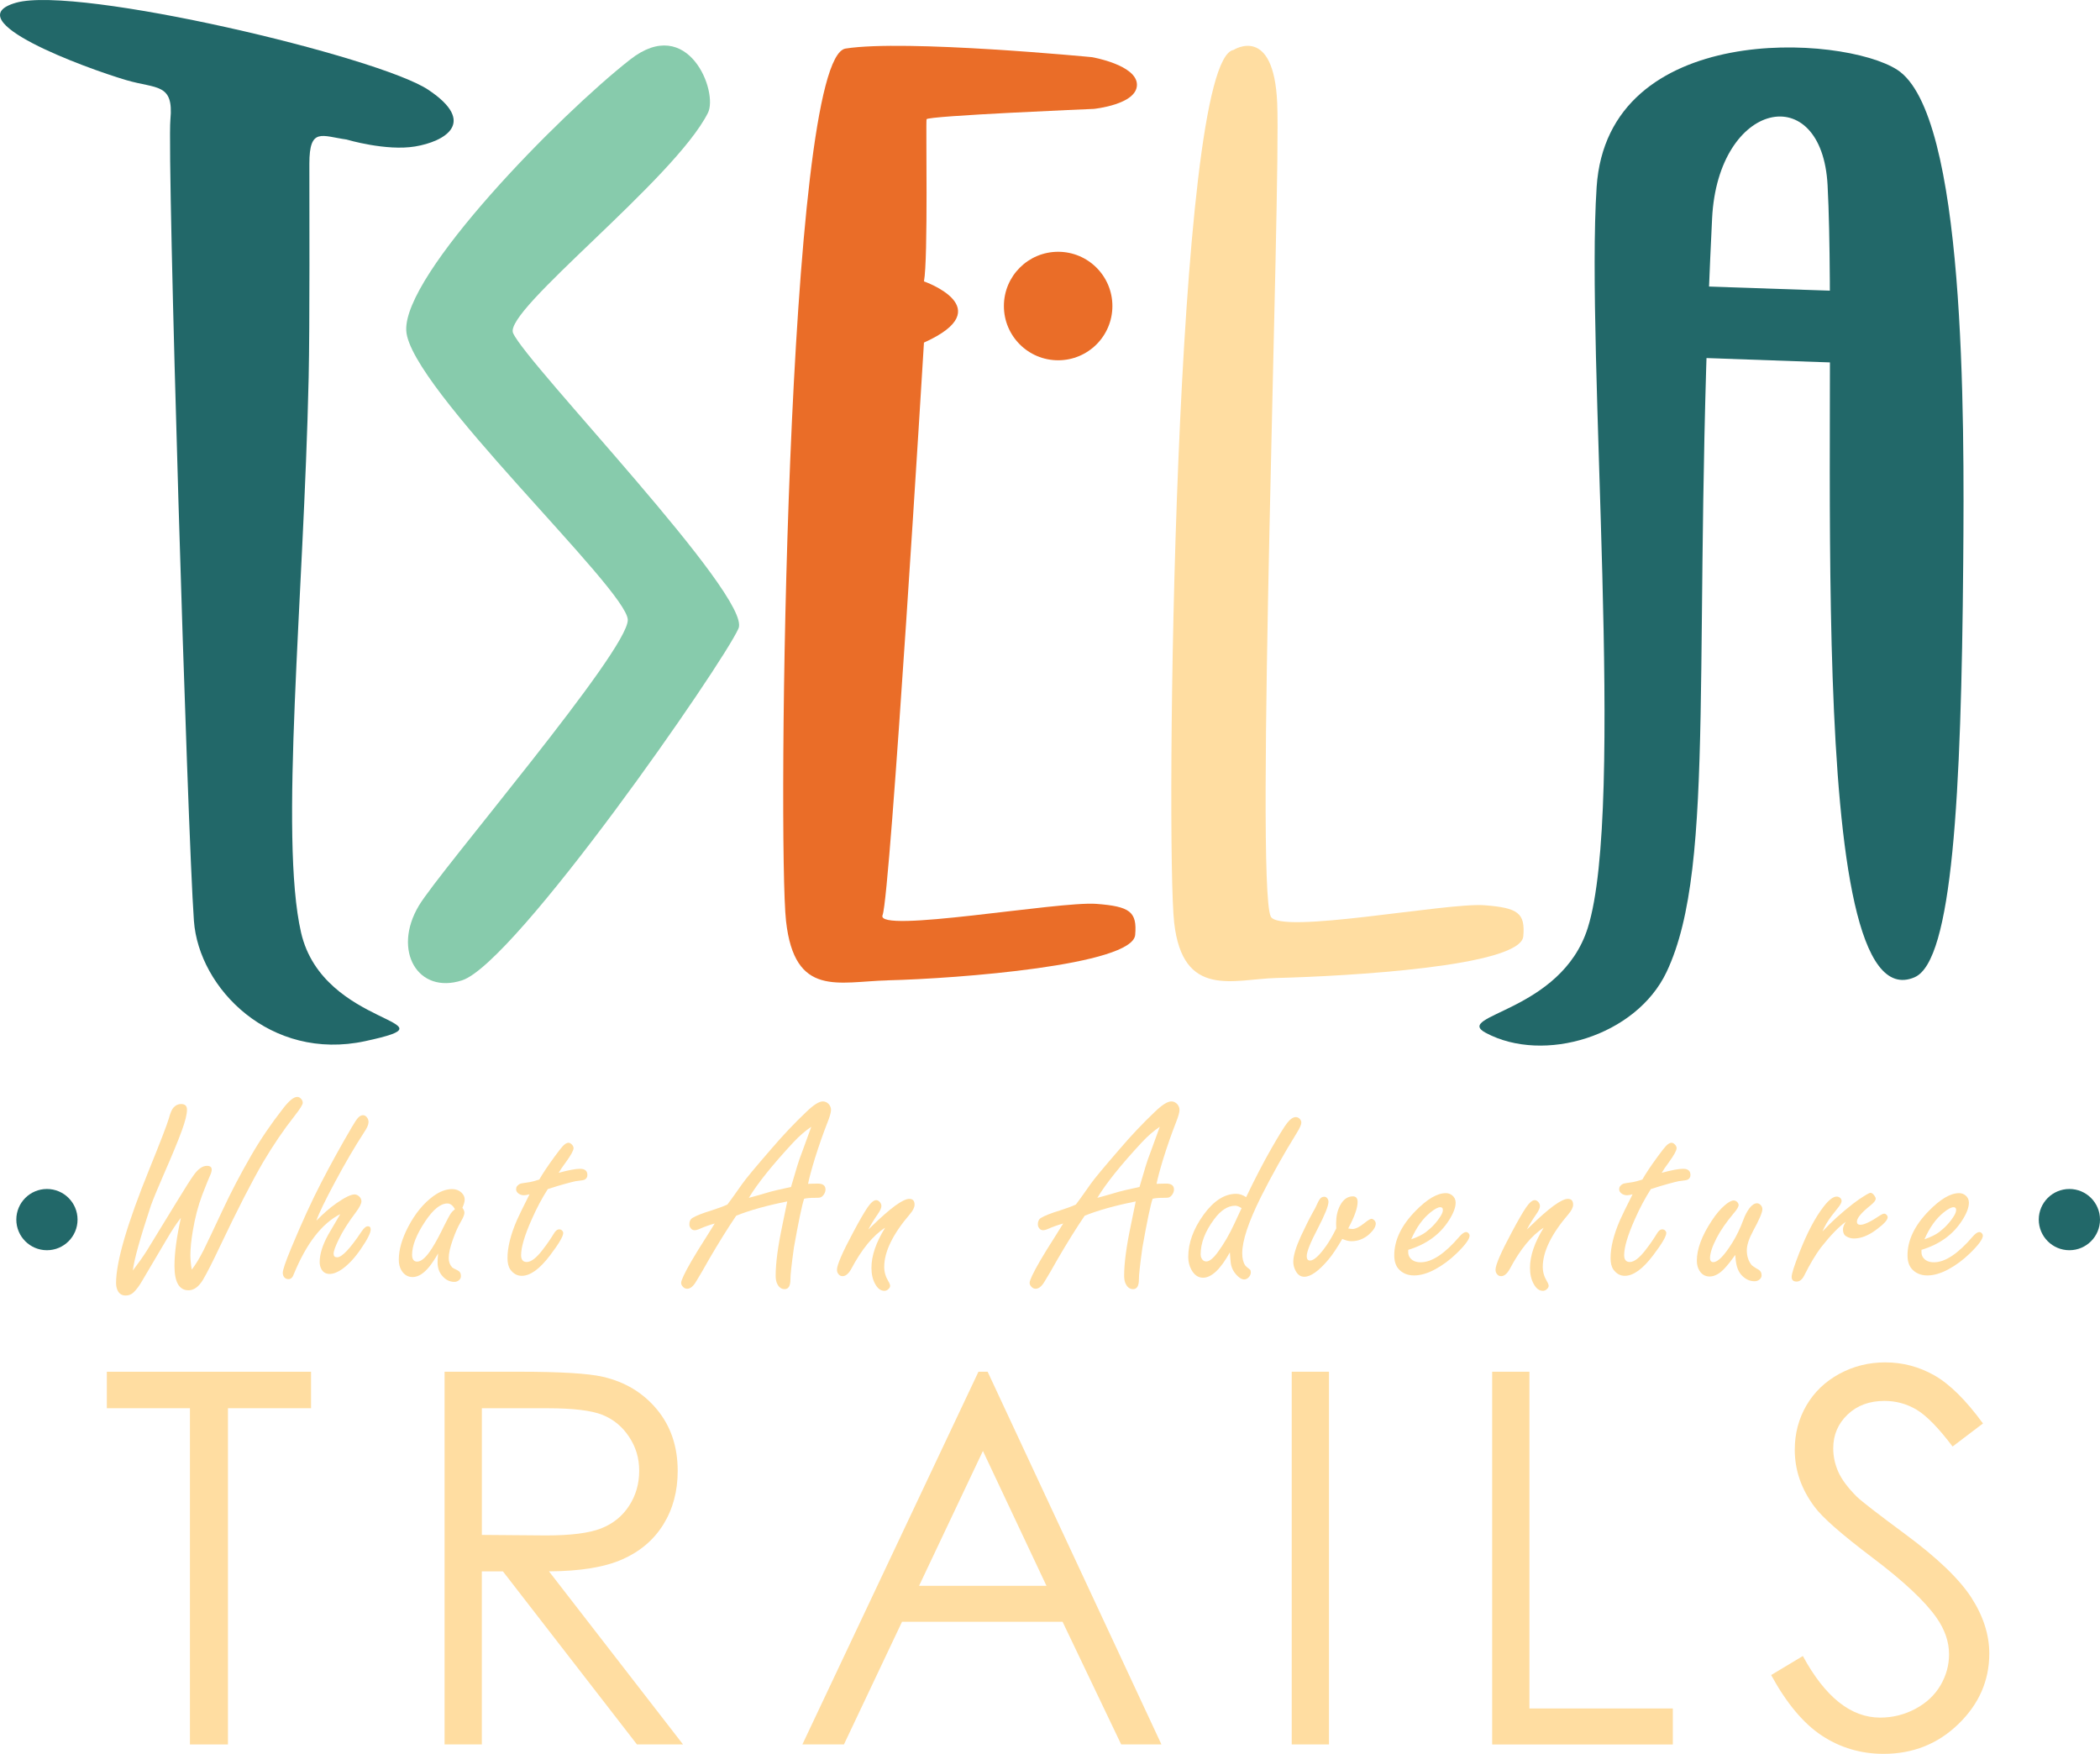 <?xml version="1.0" encoding="UTF-8"?>
<svg id="Layer_2" data-name="Layer 2" xmlns="http://www.w3.org/2000/svg" viewBox="0 0 809.42 675.96">
  <defs>
    <style>
      .cls-1 {
        fill: #87cbac;
      }

      .cls-2 {
        fill: #ea6d28;
      }

      .cls-3 {
        fill: #ffdda1;
      }

      .cls-4 {
        fill: #226869;
      }
    </style>
  </defs>
  <g id="With_Slogan" data-name="With Slogan">
    <g id="Light_Coloured" data-name="Light Coloured">
      <circle class="cls-2" cx="407.85" cy="117.95" r="20.91"/>
      <circle class="cls-4" cx="18.09" cy="470.06" r="11.8"/>
      <circle class="cls-4" cx="797.62" cy="470.06" r="11.8"/>
      <g>
        <path class="cls-3" d="M41.18,542.76v-14.06h78.71v14.06h-32.03v129.59h-14.65v-129.59h-32.03Z"/>
        <path class="cls-3" d="M171.37,528.69h28.61c15.95,0,26.76.65,32.42,1.96,8.53,1.96,15.46,6.14,20.8,12.56,5.34,6.42,8.01,14.32,8.01,23.71,0,7.82-1.84,14.7-5.52,20.63-3.68,5.93-8.94,10.41-15.77,13.44-6.84,3.03-16.28,4.58-28.32,4.64l51.66,66.7h-17.76l-51.66-66.7h-8.12v66.7h-14.36v-143.65ZM185.73,542.76v48.83l24.75.2c9.59,0,16.68-.91,21.27-2.73,4.6-1.82,8.18-4.74,10.76-8.74,2.58-4,3.86-8.48,3.86-13.43s-1.3-9.19-3.91-13.13c-2.61-3.94-6.03-6.75-10.27-8.45-4.24-1.69-11.28-2.54-21.13-2.54h-25.33Z"/>
        <path class="cls-3" d="M380.67,528.69l66.99,143.65h-15.51l-22.59-47.27h-61.89l-22.38,47.27h-16.02l67.87-143.65h3.52ZM378.86,559.21l-24.62,52h49.11l-24.5-52Z"/>
        <path class="cls-3" d="M497.88,528.69h14.36v143.65h-14.36v-143.65Z"/>
        <path class="cls-3" d="M575.14,528.69h14.36v129.79h55.27v13.87h-69.63v-143.65Z"/>
        <path class="cls-3" d="M682.68,645.59l12.21-7.32c8.59,15.82,18.52,23.73,29.79,23.73,4.82,0,9.34-1.12,13.57-3.37,4.23-2.25,7.45-5.26,9.67-9.03,2.21-3.77,3.32-7.78,3.32-12.01,0-4.82-1.63-9.54-4.88-14.16-4.49-6.38-12.7-14.06-24.61-23.05-11.98-9.05-19.43-15.59-22.36-19.63-5.08-6.77-7.62-14.09-7.62-21.97,0-6.25,1.5-11.95,4.49-17.09,2.99-5.14,7.21-9.19,12.65-12.16,5.44-2.96,11.34-4.44,17.72-4.44,6.77,0,13.1,1.68,18.99,5.03,5.89,3.35,12.12,9.52,18.7,18.51l-11.72,8.89c-5.4-7.16-10.01-11.88-13.82-14.16-3.81-2.28-7.96-3.42-12.45-3.42-5.8,0-10.53,1.76-14.21,5.27-3.68,3.52-5.52,7.85-5.52,12.99,0,3.12.65,6.15,1.95,9.08,1.3,2.93,3.68,6.12,7.13,9.57,1.89,1.82,8.07,6.61,18.55,14.36,12.43,9.18,20.96,17.35,25.59,24.51,4.62,7.16,6.93,14.36,6.93,21.58,0,10.42-3.96,19.47-11.87,27.15-7.91,7.68-17.53,11.52-28.86,11.52-8.73,0-16.64-2.33-23.73-6.98-7.1-4.65-13.64-12.45-19.63-23.39Z"/>
      </g>
      <g>
        <path class="cls-3" d="M51.22,489.66c2-2.62,3.78-5.14,5.33-7.56.9-1.41,3.26-5.28,7.09-11.59l4.4-7.19c3.24-5.31,5.4-8.71,6.47-10.2,1.76-2.52,3.5-3.78,5.23-3.78,1.24,0,1.86.48,1.86,1.45,0,.66-.24,1.48-.72,2.48-.35.69-1.31,3.09-2.9,7.19-1.59,4.18-2.81,8.83-3.67,13.97-.62,3.66-.93,6.78-.93,9.37,0,.76.04,1.6.13,2.51.08.91.21,1.92.39,3.03,1.38-1.73,2.9-4.21,4.55-7.45,1.59-3.24,4.04-8.4,7.35-15.48,3.14-6.76,6.81-13.78,11.02-21.07,3.45-6,7.57-12.08,12.37-18.22,2.24-2.9,4.04-4.35,5.38-4.35.59,0,1.12.29,1.6.88.34.41.52.88.52,1.4,0,.69-1.07,2.4-3.21,5.12-4.21,5.35-8.23,11.27-12.06,17.75-4.38,7.52-9.87,18.22-16.46,32.09-2.93,6.21-5.18,10.63-6.73,13.25-1.62,2.69-3.49,4.04-5.59,4.04-1.79,0-3.14-.79-4.04-2.35-.9-1.57-1.35-3.91-1.35-7.01,0-5,.83-11.2,2.48-18.58-1.62,2.04-3.52,4.92-5.69,8.64-1.62,2.76-3.19,5.42-4.71,7.97-2.21,3.69-3.67,6.18-4.4,7.45-1.1,1.97-2.24,3.52-3.42,4.66-.86.83-1.88,1.24-3.05,1.24-1.42,0-2.43-.6-3.05-1.81-.45-.83-.67-1.85-.67-3.05,0-8.21,4.31-22.93,12.94-44.15,4.21-10.39,6.66-16.75,7.35-19.1.62-2.28,1.24-3.73,1.86-4.35.83-.9,1.79-1.35,2.9-1.35,1.52,0,2.28.72,2.28,2.17,0,1.76-.66,4.43-1.97,8.02-1.48,4.07-3.87,9.83-7.14,17.29-2.24,5.14-3.83,8.99-4.76,11.54-4.21,12.7-6.54,21.07-6.99,25.1Z"/>
        <path class="cls-3" d="M121.97,470.46c2.55-2.66,5.11-4.88,7.66-6.68,3.28-2.28,5.62-3.42,7.04-3.42.59,0,1.16.24,1.71.72.62.55.93,1.19.93,1.92,0,.93-.74,2.38-2.23,4.35-2.86,3.8-5.04,7.25-6.52,10.35-1.31,2.69-1.97,4.52-1.97,5.49s.45,1.4,1.35,1.4c1.86,0,5-3.31,9.42-9.94.9-1.35,1.71-2.02,2.43-2.02s1.09.41,1.09,1.24c0,1.35-1.31,3.92-3.93,7.71-2.28,3.31-4.66,5.85-7.14,7.61-1.76,1.21-3.35,1.81-4.76,1.81-1.48,0-2.55-.64-3.21-1.92-.41-.79-.62-1.67-.62-2.64,0-3.07,1.09-6.57,3.26-10.51.52-.93,2.07-3.59,4.66-7.97-7.04,3.55-12.99,11.23-17.86,23.03-.45,1.35-1.14,2.02-2.07,2.02-.66,0-1.19-.22-1.6-.67-.41-.48-.62-1.07-.62-1.76,0-1.14,1.1-4.36,3.31-9.68,4.11-9.87,7.94-18.22,11.49-25.05,3.55-6.9,7.5-14.06,11.85-21.48,1.04-1.79,1.85-3,2.43-3.62.59-.62,1.21-.93,1.86-.93.62,0,1.16.33,1.6.98.34.48.52,1.04.52,1.66,0,.97-.55,2.26-1.66,3.88-3.73,5.76-7.44,12.09-11.13,19-3.97,7.38-6.4,12.42-7.3,15.11Z"/>
        <path class="cls-3" d="M168.87,483.09c-1.14,2-2.26,3.69-3.36,5.07-2.17,2.69-4.33,4.04-6.47,4.04-1.86,0-3.31-.88-4.35-2.64-.66-1.14-.98-2.48-.98-4.04,0-3.83,1.21-8.06,3.62-12.68,2.69-5.14,5.93-9.09,9.73-11.85,2.48-1.79,4.88-2.69,7.19-2.69,1.45,0,2.66.45,3.62,1.35.83.79,1.24,1.69,1.24,2.69,0,.76-.29,1.81-.88,3.16.52.72.78,1.36.78,1.92,0,.72-.48,1.92-1.45,3.57-1,1.69-2,3.93-3,6.73-1.07,2.97-1.6,5.35-1.6,7.14,0,1.45.43,2.64,1.29,3.57.24.24.95.64,2.12,1.19.86.41,1.29,1.14,1.29,2.17,0,.66-.24,1.19-.72,1.6-.52.45-1.12.67-1.81.67-1.86,0-3.47-.83-4.81-2.48-1.1-1.35-1.66-3.04-1.66-5.07,0-.69.07-1.83.21-3.42ZM175.34,466.06c-.41-.76-.86-1.32-1.35-1.68-.48-.36-1-.54-1.55-.54-2.62,0-5.47,2.29-8.54,6.88-3.38,5.07-5.07,9.37-5.07,12.89,0,.86.16,1.52.49,1.97.33.45.82.67,1.47.67,1.66,0,3.59-1.76,5.8-5.28,1.24-1.93,2.78-4.78,4.61-8.54,1.21-2.45,2.09-4.07,2.64-4.87.28-.41.78-.91,1.5-1.5Z"/>
        <path class="cls-3" d="M211.15,458.29c-2.24,3.49-4.31,7.38-6.21,11.7-2.73,6.14-4.09,10.73-4.09,13.77,0,.86.18,1.52.54,1.97.36.45.91.67,1.63.67,1.72,0,3.81-1.62,6.26-4.87,1.55-2,2.93-4,4.14-6,.66-1.14,1.36-1.71,2.12-1.71.45,0,.83.16,1.14.47.28.31.41.62.41.93,0,1.28-1.67,4.12-5.02,8.54-4,5.31-7.66,7.97-10.97,7.97-1.76,0-3.23-.81-4.4-2.43-.72-1.04-1.09-2.5-1.09-4.4,0-4.17,1.21-9.04,3.62-14.6.59-1.38,2.21-4.71,4.87-9.99-.93.24-1.64.36-2.12.36-.72,0-1.36-.17-1.92-.52-.76-.48-1.14-1.09-1.14-1.81,0-.86.5-1.55,1.5-2.07.28-.14,1.55-.36,3.83-.67.83-.14,2.04-.47,3.62-.98,1.21-2.17,3.17-5.12,5.9-8.85,1.52-2.07,2.57-3.42,3.16-4.04.83-.86,1.55-1.29,2.17-1.29.45,0,.9.24,1.35.72.41.45.62.9.62,1.35,0,.9-.97,2.67-2.9,5.33-1.28,1.73-2.23,3.12-2.85,4.19,3.83-1.04,6.57-1.55,8.23-1.55,1.9,0,2.85.79,2.85,2.38,0,.79-.33,1.38-.98,1.76-.35.21-1.24.38-2.69.52-.59-.03-3.19.62-7.82,1.97-1.28.38-2.54.78-3.78,1.19Z"/>
        <path class="cls-3" d="M303.44,463.06c-7.83,1.55-14.39,3.38-19.67,5.49-3.17,4.66-6.66,10.25-10.46,16.77l-2.74,4.81c-.48.86-1.22,2.1-2.23,3.73-1.1,1.9-2.26,2.85-3.47,2.85-.66,0-1.21-.26-1.66-.78-.45-.45-.67-.95-.67-1.5,0-.97,1.29-3.71,3.88-8.23,1.42-2.45,3.55-5.92,6.42-10.4,1.1-1.73,1.98-3.14,2.64-4.24-2.07.59-3.97,1.26-5.69,2.02-.83.38-1.52.57-2.07.57-.69,0-1.22-.31-1.6-.93-.28-.38-.41-.83-.41-1.35,0-1.17.41-2,1.24-2.48,1.35-.83,3.76-1.78,7.25-2.85,2.59-.83,4.64-1.59,6.16-2.28.72-.9,2.62-3.54,5.69-7.92,1.31-1.9,5.04-6.38,11.18-13.46,4.42-5.18,8.97-9.99,13.66-14.44,2.73-2.62,4.81-3.93,6.26-3.93.9,0,1.67.36,2.33,1.09.55.66.83,1.38.83,2.17,0,.97-.48,2.66-1.45,5.07-1.66,4.24-3.24,8.78-4.76,13.61-1.31,4.28-2.19,7.56-2.64,9.83.62,0,1.04-.02,1.24-.05,1-.03,1.83-.05,2.48-.05,2,0,3,.76,3,2.28,0,.66-.22,1.3-.65,1.94-.43.64-.92,1.03-1.48,1.16-.21.07-.78.1-1.71.1-1.97,0-3.43.12-4.4.36-.83,2.45-2.14,8.71-3.93,18.79-.93,6.69-1.38,10.8-1.35,12.32,0,2.48-.74,3.73-2.23,3.73-1.17,0-2.09-.6-2.74-1.81-.48-.83-.72-1.95-.72-3.36,0-4.76.84-11.18,2.54-19.25.86-4.07,1.5-7.19,1.92-9.37ZM304.89,457.47c.31-1,1.1-3.67,2.38-8.02.31-1.14,1.1-3.4,2.38-6.78,1.28-3.48,2.29-6.28,3.05-8.38-2.24,1.48-4.52,3.45-6.83,5.9-8.14,8.76-13.89,15.92-17.24,21.48,1.28-.31,4.02-1.09,8.23-2.33,1.21-.34,3.88-.97,8.02-1.86Z"/>
        <path class="cls-3" d="M334.71,473.87c.45-.41.88-.83,1.29-1.24,7.21-7.04,12.04-10.56,14.49-10.56,1.35,0,2.02.74,2.02,2.23,0,1.04-.6,2.26-1.81,3.67-6.59,7.69-9.89,14.48-9.89,20.34,0,1.9.52,3.71,1.55,5.43.48.79.72,1.42.72,1.86,0,.41-.21.81-.62,1.19-.45.48-.98.72-1.6.72-1.42,0-2.61-.9-3.57-2.69-.93-1.69-1.4-3.74-1.4-6.16,0-4.66,1.76-9.82,5.28-15.48-4.69,3-9.06,8.32-13.09,15.94-1.04,1.83-2.14,2.74-3.31,2.74-.59,0-1.07-.21-1.45-.62-.48-.48-.72-1.1-.72-1.86,0-1.86,2.12-6.75,6.37-14.65,2.28-4.28,4.07-7.38,5.38-9.32,1.31-1.9,2.43-2.85,3.36-2.85.45,0,.88.21,1.29.62.48.48.72,1.04.72,1.66,0,.76-.5,1.85-1.5,3.26-1.45,2.1-2.62,4.02-3.52,5.75Z"/>
        <path class="cls-3" d="M437.76,463.06c-7.83,1.55-14.39,3.38-19.67,5.49-3.17,4.66-6.66,10.25-10.46,16.77l-2.74,4.81c-.48.86-1.22,2.1-2.23,3.73-1.1,1.9-2.26,2.85-3.47,2.85-.66,0-1.21-.26-1.66-.78-.45-.45-.67-.95-.67-1.5,0-.97,1.29-3.71,3.88-8.23,1.42-2.45,3.55-5.92,6.42-10.4,1.1-1.73,1.98-3.14,2.64-4.24-2.07.59-3.97,1.26-5.69,2.02-.83.38-1.52.57-2.07.57-.69,0-1.22-.31-1.6-.93-.28-.38-.41-.83-.41-1.35,0-1.17.41-2,1.24-2.48,1.35-.83,3.76-1.78,7.25-2.85,2.59-.83,4.64-1.59,6.16-2.28.72-.9,2.62-3.54,5.69-7.92,1.31-1.9,5.04-6.38,11.18-13.46,4.42-5.18,8.97-9.99,13.66-14.44,2.73-2.62,4.81-3.93,6.26-3.93.9,0,1.67.36,2.33,1.09.55.66.83,1.38.83,2.17,0,.97-.48,2.66-1.45,5.07-1.66,4.24-3.24,8.78-4.76,13.61-1.31,4.28-2.19,7.56-2.64,9.83.62,0,1.04-.02,1.24-.05,1-.03,1.83-.05,2.48-.05,2,0,3,.76,3,2.28,0,.66-.22,1.3-.65,1.94-.43.64-.92,1.03-1.48,1.16-.21.07-.78.1-1.71.1-1.97,0-3.43.12-4.4.36-.83,2.45-2.14,8.71-3.93,18.79-.93,6.69-1.38,10.8-1.35,12.32,0,2.48-.74,3.73-2.23,3.73-1.17,0-2.09-.6-2.74-1.81-.48-.83-.72-1.95-.72-3.36,0-4.76.84-11.18,2.54-19.25.86-4.07,1.5-7.19,1.92-9.37ZM439.21,457.47c.31-1,1.1-3.67,2.38-8.02.31-1.14,1.1-3.4,2.38-6.78,1.28-3.48,2.29-6.28,3.05-8.38-2.24,1.48-4.52,3.45-6.83,5.9-8.14,8.76-13.89,15.92-17.24,21.48,1.28-.31,4.02-1.09,8.23-2.33,1.21-.34,3.88-.97,8.02-1.86Z"/>
        <path class="cls-3" d="M480.31,461.4c3.45-7.21,6.71-13.49,9.78-18.84,2.97-5.18,4.99-8.44,6.06-9.78,1.17-1.48,2.28-2.23,3.31-2.23.55,0,1.05.22,1.5.67.41.45.62.93.62,1.45,0,.79-.59,2.12-1.76,3.99-5,8.07-9.59,16.27-13.77,24.58-4.83,9.7-7.25,16.96-7.25,21.79,0,1.97.38,3.52,1.14,4.66.14.24.76.79,1.86,1.66.21.17.31.52.31,1.04,0,.69-.27,1.32-.8,1.89s-1.13.85-1.79.85c-.79,0-1.67-.48-2.64-1.45-1.38-1.38-2.21-2.97-2.48-4.76-.1-.76-.22-2.17-.36-4.24-3.62,6.52-7.07,9.78-10.35,9.78-1.9,0-3.42-1.07-4.55-3.21-.76-1.41-1.14-3.02-1.14-4.81,0-5.38,1.97-10.8,5.9-16.25,3.9-5.38,8.09-8.07,12.58-8.07,1.24,0,2.52.43,3.83,1.29ZM478.55,465.64c-.93-.62-1.74-.93-2.43-.93-2.9,0-5.64,1.78-8.23,5.33-3.42,4.62-5.12,9.09-5.12,13.41,0,.52.1,1,.31,1.45.41.86,1.04,1.29,1.86,1.29,1.21,0,2.67-1.17,4.4-3.52,2.31-3.11,4.45-6.78,6.42-11.02.69-1.45,1.36-2.9,2.02-4.35l.47-.98.31-.67Z"/>
        <path class="cls-3" d="M517.37,477.5c-2.11,3.62-3.92,6.31-5.43,8.07-3.69,4.35-6.76,6.52-9.21,6.52-1.48,0-2.62-.81-3.42-2.43-.55-1.07-.83-2.19-.83-3.36,0-2.28.98-5.57,2.95-9.89,1.76-3.76,3.24-6.73,4.45-8.9.9-1.55,1.43-2.57,1.6-3.05.41-.93.78-1.64,1.09-2.12.45-.72,1.07-1.09,1.86-1.09.41,0,.78.17,1.09.52.34.41.52.9.52,1.45,0,1.55-1.4,5.02-4.19,10.4-2.79,5.31-4.19,8.83-4.19,10.56,0,1.1.43,1.66,1.29,1.66,1.48,0,3.59-1.93,6.31-5.8,1.21-1.73,2.47-3.92,3.78-6.57-.04-.86-.05-1.52-.05-1.97,0-2.59.48-4.83,1.45-6.73,1.24-2.45,2.92-3.67,5.02-3.67,1.21,0,1.81.72,1.81,2.17,0,2.31-1.21,5.71-3.62,10.2.69.14,1.24.21,1.66.21,1.14,0,2.62-.72,4.45-2.17,1.45-1.17,2.4-1.76,2.85-1.76.38,0,.78.22,1.19.67.31.38.47.76.47,1.14,0,1.24-.86,2.64-2.59,4.19-2,1.76-4.28,2.64-6.83,2.64-1,0-2.16-.29-3.47-.88Z"/>
        <path class="cls-3" d="M542.78,481.69v.93c0,.76.19,1.42.57,1.97.86,1.28,2.28,1.92,4.24,1.92,4.31,0,9.3-3.31,14.96-9.94,1-1.14,1.85-1.71,2.54-1.71.38,0,.72.19,1.04.57.21.28.31.54.31.78,0,1.35-1.66,3.62-4.97,6.83-2.59,2.52-5.35,4.57-8.28,6.16-2.93,1.59-5.66,2.38-8.18,2.38s-4.62-.9-6.11-2.69c-1-1.24-1.5-2.93-1.5-5.07,0-5.83,2.74-11.54,8.23-17.13,4.45-4.55,8.33-6.83,11.65-6.83.9,0,1.71.28,2.43.83.9.72,1.35,1.67,1.35,2.85,0,1.83-.85,4.07-2.54,6.73-3.49,5.52-8.73,9.33-15.73,11.44ZM543.92,477.65c2.42-.83,4.31-1.76,5.69-2.79,2.42-1.86,4.33-3.97,5.75-6.31.52-.83.78-1.57.78-2.23,0-.69-.33-1.04-.98-1.04-.9,0-2.17.67-3.83,2.02-2.97,2.38-5.43,5.83-7.4,10.35Z"/>
        <path class="cls-3" d="M588.54,473.87c.45-.41.88-.83,1.29-1.24,7.21-7.04,12.04-10.56,14.49-10.56,1.35,0,2.02.74,2.02,2.23,0,1.04-.6,2.26-1.81,3.67-6.59,7.69-9.89,14.48-9.89,20.34,0,1.9.52,3.71,1.55,5.43.48.79.72,1.42.72,1.86,0,.41-.21.81-.62,1.19-.45.48-.98.72-1.6.72-1.42,0-2.61-.9-3.57-2.69-.93-1.69-1.4-3.74-1.4-6.16,0-4.66,1.76-9.82,5.28-15.48-4.69,3-9.06,8.32-13.09,15.94-1.04,1.83-2.14,2.74-3.31,2.74-.59,0-1.07-.21-1.45-.62-.48-.48-.72-1.1-.72-1.86,0-1.86,2.12-6.75,6.37-14.65,2.28-4.28,4.07-7.38,5.38-9.32,1.31-1.9,2.43-2.85,3.36-2.85.45,0,.88.21,1.29.62.48.48.72,1.04.72,1.66,0,.76-.5,1.85-1.5,3.26-1.45,2.1-2.62,4.02-3.52,5.75Z"/>
        <path class="cls-3" d="M636.31,458.29c-2.24,3.49-4.31,7.38-6.21,11.7-2.73,6.14-4.09,10.73-4.09,13.77,0,.86.18,1.52.54,1.97.36.45.91.67,1.63.67,1.72,0,3.81-1.62,6.26-4.87,1.55-2,2.93-4,4.14-6,.66-1.14,1.36-1.71,2.12-1.71.45,0,.83.16,1.14.47.28.31.41.62.41.93,0,1.28-1.67,4.12-5.02,8.54-4,5.31-7.66,7.97-10.97,7.97-1.76,0-3.23-.81-4.4-2.43-.72-1.04-1.09-2.5-1.09-4.4,0-4.17,1.21-9.04,3.62-14.6.59-1.38,2.21-4.71,4.87-9.99-.93.24-1.64.36-2.12.36-.72,0-1.36-.17-1.92-.52-.76-.48-1.14-1.09-1.14-1.81,0-.86.5-1.55,1.5-2.07.28-.14,1.55-.36,3.83-.67.83-.14,2.04-.47,3.62-.98,1.21-2.17,3.17-5.12,5.9-8.85,1.52-2.07,2.57-3.42,3.16-4.04.83-.86,1.55-1.29,2.17-1.29.45,0,.9.24,1.35.72.41.45.62.9.62,1.35,0,.9-.97,2.67-2.9,5.33-1.28,1.73-2.23,3.12-2.85,4.19,3.83-1.04,6.57-1.55,8.23-1.55,1.9,0,2.85.79,2.85,2.38,0,.79-.33,1.38-.98,1.76-.35.21-1.24.38-2.69.52-.59-.03-3.19.62-7.82,1.97-1.28.38-2.54.78-3.78,1.19Z"/>
        <path class="cls-3" d="M668.82,483.71c-1.48,2.07-2.79,3.73-3.93,4.97-2,2.21-3.99,3.31-5.95,3.31-1.69,0-3-.76-3.93-2.28-.66-1.07-.98-2.35-.98-3.83,0-4.45,1.9-9.56,5.69-15.32,1.76-2.69,3.5-4.74,5.23-6.16,1.35-1.14,2.45-1.71,3.31-1.71.48,0,.93.21,1.35.62.34.38.52.76.52,1.14,0,.66-.64,1.73-1.92,3.21-2.86,3.42-5.04,6.56-6.52,9.42-1.73,3.35-2.59,5.97-2.59,7.87,0,.48.11.85.34,1.11.22.26.54.39.96.39,1.76,0,4.21-2.52,7.35-7.56,1.62-2.62,3.02-5.52,4.19-8.7.62-1.73,1.43-3.26,2.43-4.61.97-1.21,1.92-1.81,2.85-1.81.52,0,.98.22,1.4.67.45.48.67,1.02.67,1.6,0,1.24-1.19,4.04-3.57,8.38-1.62,3-2.43,5.5-2.43,7.5,0,2.14.57,3.97,1.71,5.49.31.41,1.26,1.07,2.85,1.97.76.45,1.14,1.17,1.14,2.17,0,.62-.27,1.16-.8,1.6-.54.45-1.18.67-1.94.67-1.73,0-3.3-.69-4.71-2.07-1.28-1.24-2.09-3.04-2.43-5.38-.07-.31-.16-1.21-.26-2.69Z"/>
        <path class="cls-3" d="M702.47,474.6c3.38-3.62,7.28-7.16,11.7-10.61,1.59-1.24,3.28-2.4,5.07-3.47.9-.52,1.47-.78,1.71-.78.52,0,1.04.38,1.55,1.14.31.41.47.79.47,1.14,0,.62-.66,1.47-1.97,2.54-3.52,2.79-5.28,4.9-5.28,6.31,0,.79.45,1.19,1.35,1.19,1.48,0,4.04-1.22,7.66-3.67.62-.41,1.14-.62,1.55-.62.28,0,.55.14.83.41.31.31.47.64.47.98,0,1.04-1.45,2.62-4.35,4.76-3.04,2.28-5.92,3.42-8.64,3.42-1.1,0-2.12-.29-3.05-.88-.79-.48-1.19-1.35-1.19-2.59,0-.86.36-1.85,1.09-2.95-2.73,1.93-5.94,5.25-9.63,9.94-2.14,2.9-4.26,6.47-6.37,10.71-.79,1.59-1.78,2.38-2.95,2.38-1.28,0-1.92-.6-1.92-1.81s1-4.31,3-9.42c2.97-7.59,6.07-13.47,9.32-17.65,2-2.59,3.67-3.88,5.02-3.88.45,0,.86.14,1.24.41.45.35.67.78.67,1.29s-.35,1.24-1.04,2.17c-.14.17-1.05,1.33-2.74,3.47-1.55,2.04-2.74,4.05-3.57,6.06Z"/>
        <path class="cls-3" d="M740.61,481.69v.93c0,.76.19,1.42.57,1.97.86,1.28,2.28,1.92,4.24,1.92,4.31,0,9.3-3.31,14.96-9.94,1-1.14,1.85-1.71,2.54-1.71.38,0,.72.19,1.04.57.21.28.31.54.31.78,0,1.35-1.66,3.62-4.97,6.83-2.59,2.52-5.35,4.57-8.28,6.16-2.93,1.59-5.66,2.38-8.18,2.38s-4.62-.9-6.11-2.69c-1-1.24-1.5-2.93-1.5-5.07,0-5.83,2.74-11.54,8.23-17.13,4.45-4.55,8.33-6.83,11.65-6.83.9,0,1.71.28,2.43.83.9.72,1.35,1.67,1.35,2.85,0,1.83-.85,4.07-2.54,6.73-3.49,5.52-8.73,9.33-15.73,11.44ZM741.75,477.65c2.42-.83,4.31-1.76,5.69-2.79,2.42-1.86,4.33-3.97,5.75-6.31.52-.83.78-1.57.78-2.23,0-.69-.33-1.04-.98-1.04-.9,0-2.17.67-3.83,2.02-2.97,2.38-5.43,5.83-7.4,10.35Z"/>
      </g>
      <path class="cls-4" d="M133.63,53.79s15.19,4.53,26.38,2.66c11.19-1.87,24.25-9.06,5.06-21.85C145.88,21.81,29.97-5.63,6.26,1.03s26.48,25.15,42.37,29.84c11.72,3.46,18.39,1.07,17.05,15.19-1.33,14.12,6.54,274.05,9.06,308.83,1.89,26.12,29.56,54.25,66.01,46.39,37.58-8.11-16.21-4.78-24.71-41.86-8.46-36.92,1.03-128.18,2.93-213.97.45-20.25.27-67.15.27-82.34,0-14.19,4.8-10.66,14.39-9.33Z"/>
      <path class="cls-1" d="M242.88,22.95c-27.28,21.38-87.5,82.71-86.29,104.51s85.08,99.61,85.38,111.42c.3,11.81-72.45,96.65-80.54,110.21-10.29,17.26-.43,34.29,16.65,28.76,20.59-6.66,100.52-121.93,106.57-135.64,5.34-12.09-81.57-101.77-86.89-113.84-3.84-8.69,62.07-59.09,75.09-84.83,4.1-8.11-7.57-38.15-29.97-20.59Z"/>
      <path class="cls-2" d="M342.09,377.86c-18.99.46-35.8,6.75-39.12-22.83-3.32-29.58,0-332.65,22.93-336.31,22.93-3.66,95.04,3.32,95.04,3.32,0,0,17.28,2.99,17.28,10.63s-16.62,9.3-16.62,9.3c0,0-64.14,2.66-64.47,3.99s.66,53.85-1,62.49c0,0,29.58,10.3,0,23.59,0,0-12.96,213.34-15.95,220.65-2.99,7.31,67.83-5.44,82.41-4.32,12.96,1,15.72,3.02,14.95,11.96-1,11.63-68.16,16.85-95.47,17.51Z"/>
      <path class="cls-3" d="M489.78,353.22c3.39,7.13,67.83-5.44,82.41-4.32,12.96,1,15.72,3.02,14.95,11.96-1,11.63-67.89,15.39-95.2,16.08-16.42.42-36.06,8.18-39.38-21.4s0-332.65,22.93-336.31c0,0,15.49-9.98,16.79,20.5,1.41,33.21-8.53,300.79-2.5,313.48Z"/>
      <g>
        <path class="cls-4" d="M737.98,376.64c14.56-6.29,17.97-69.59,18.72-159.75.47-56.96.88-173.03-25.43-189.99-20.94-13.5-111.63-19.08-115.87,45.22-4.24,64.29,11.25,239.18-3.43,285.56-10.28,32.49-52.15,33.51-39.3,40.4,22.36,11.98,57.95,1.28,69.68-23.44,19.78-41.68,9.39-126.18,17.56-290.5,2.25-45.3,42.35-53.78,44.51-12.72,4.24,80.54-10.22,324.12,33.56,305.23Z"/>
        <polygon class="cls-4" points="713.61 112.32 651.44 110.2 650.73 137.76 710.78 139.88 713.61 112.32"/>
      </g>
    </g>
  </g>
</svg>